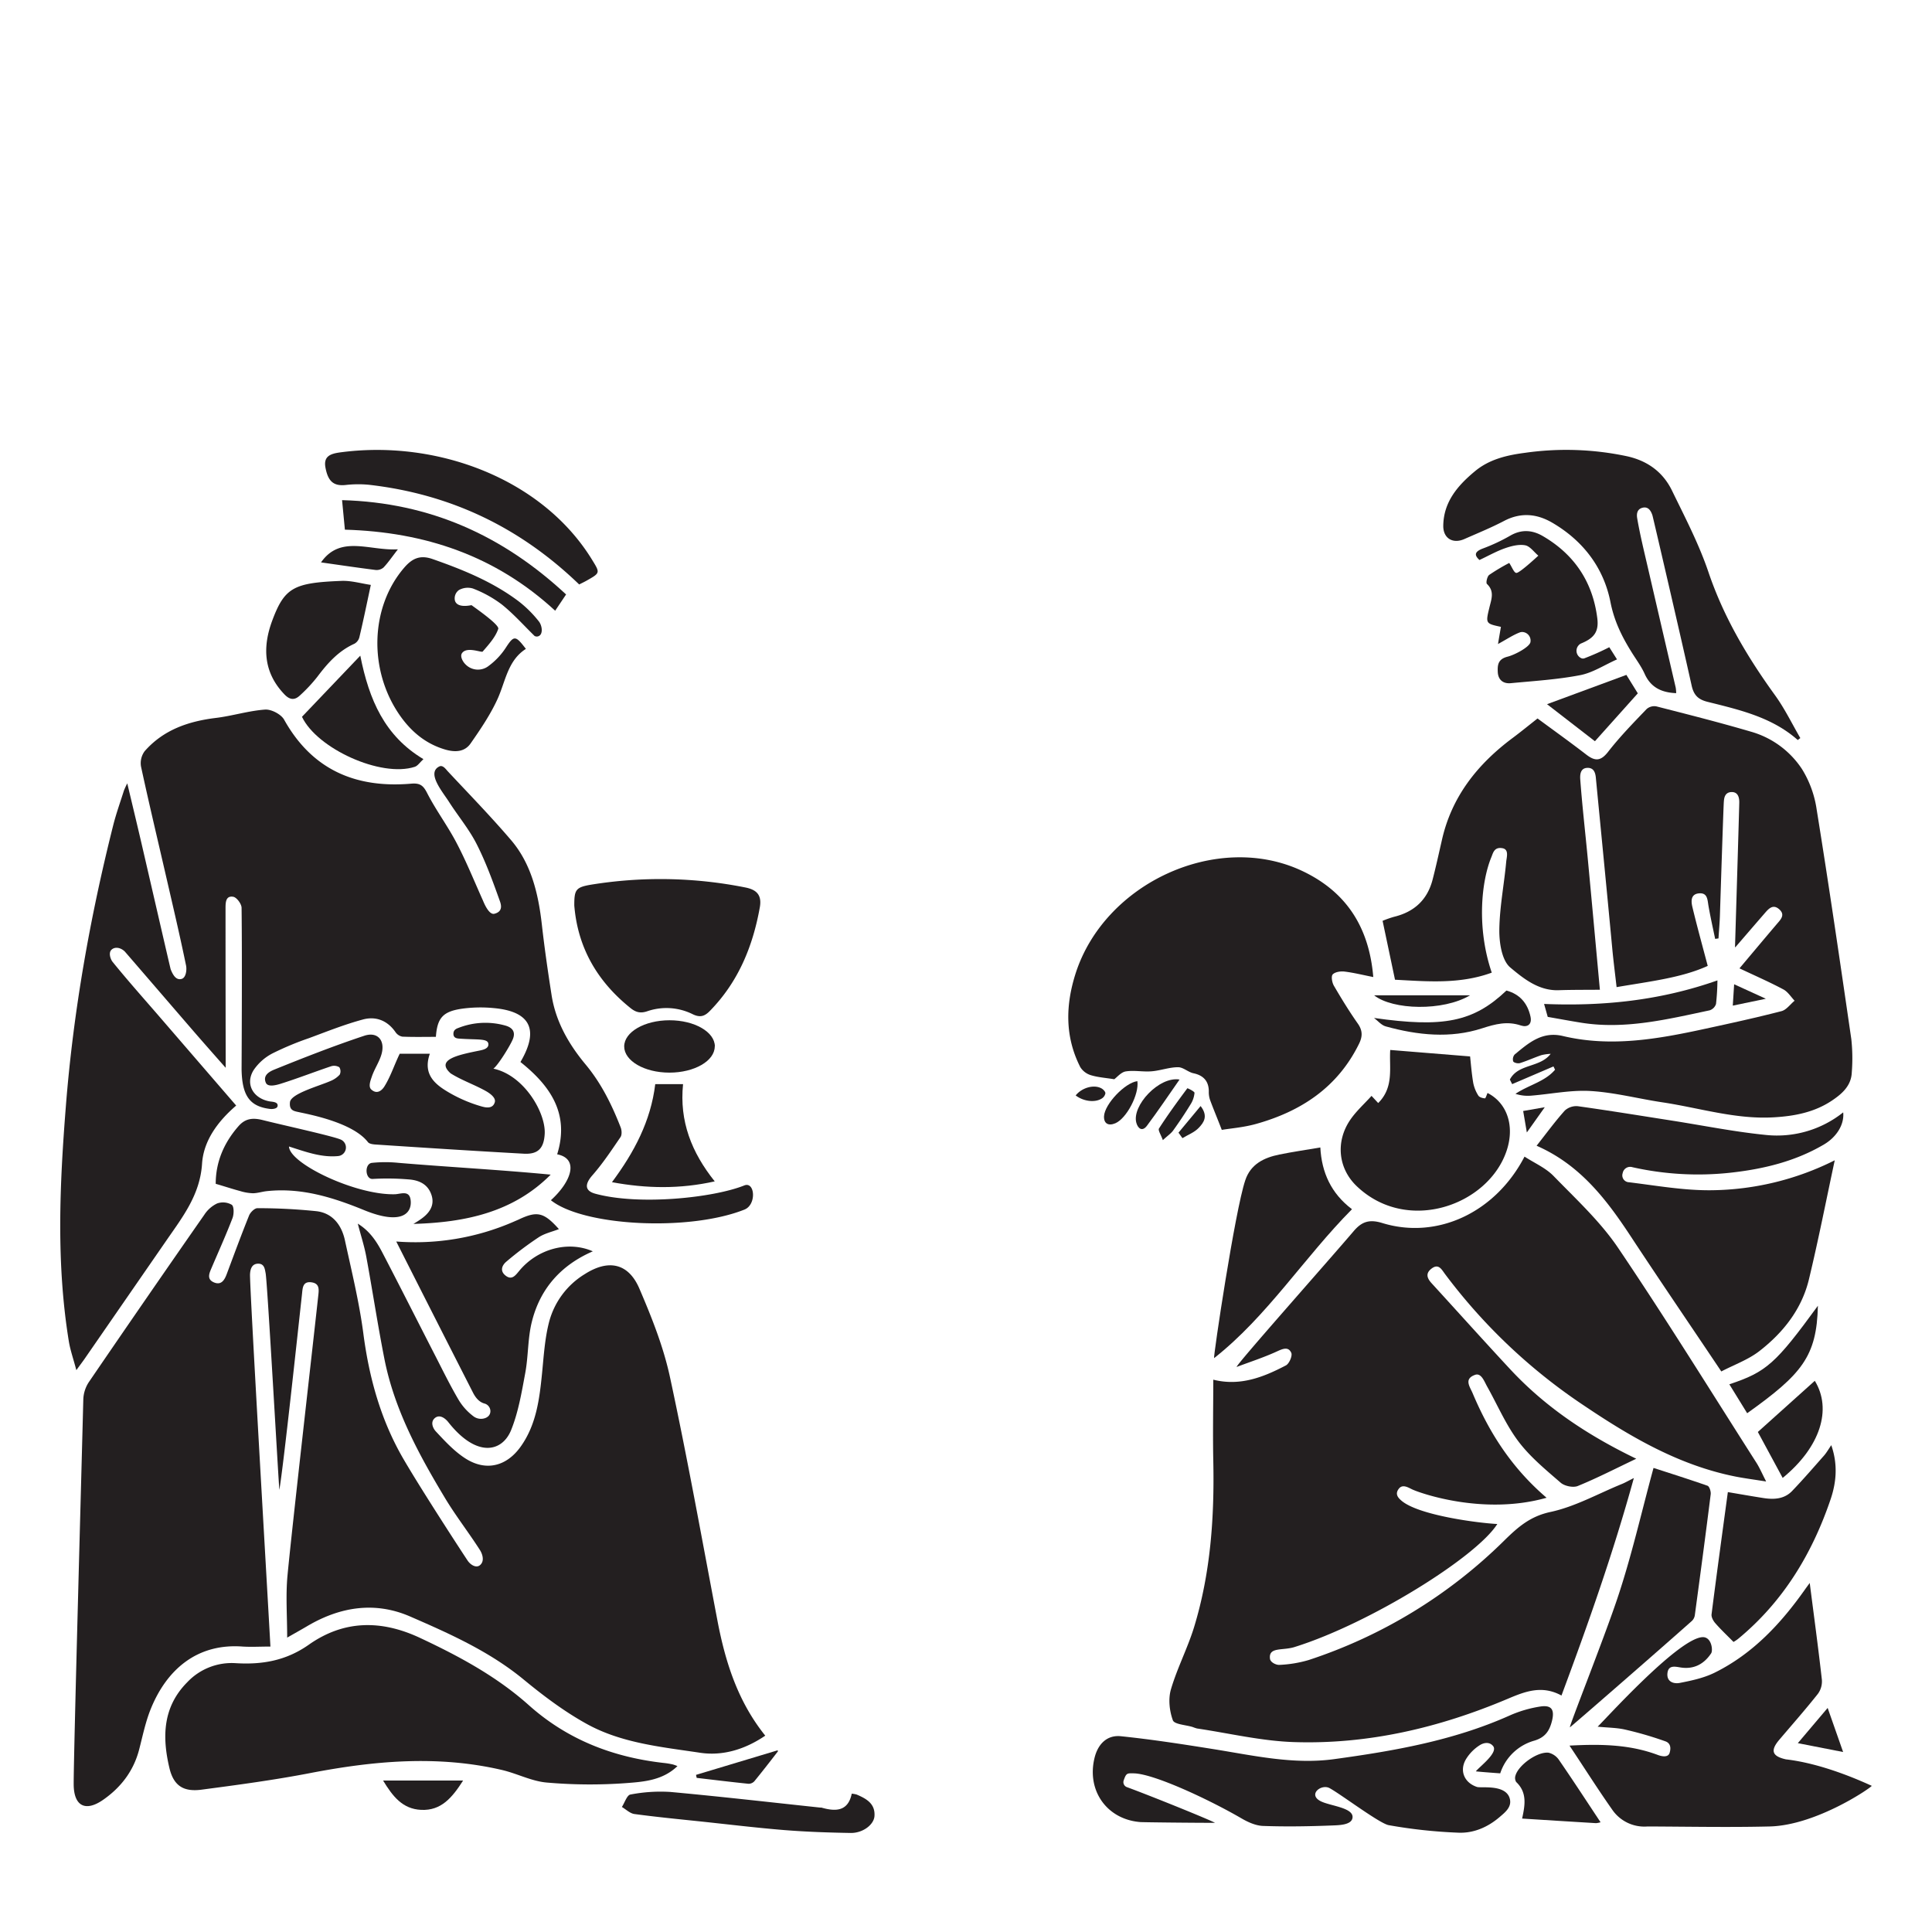 <svg id="Livello_1" data-name="Livello 1" xmlns="http://www.w3.org/2000/svg" viewBox="0 0 841.89 841.89">
  <defs>
    <style>
      .cls-1 {
        fill: #231f20;
      }
    </style>
  </defs>
  <title>Glos</title>
  <g>
    <g>
      <path class="cls-1" d="M769.5,645.56c-5.29-.85-9.4-1.37-13.46-2.18-24.59-4.94-45.66-17.32-66.14-31.12a245.41,245.41,0,0,1-60.26-57.14c-1.48-2-2.8-4.69-5.9-2.26-2.69,2.09-1.82,4.24.13,6.36,11.41,12.48,22.7,25.06,34.21,37.44,15.24,16.39,33.52,28.67,54.94,39-9.19,4.37-17.18,8.49-25.46,11.87-2,.83-5.77.06-7.47-1.42-6.51-5.65-13.36-11.26-18.48-18.08-5.47-7.27-9.1-15.9-13.6-23.89-1.24-2.21-2.56-6.09-5.33-5-4.84,1.76-2.16,5.15-1,7.88,7.24,17.21,17,32.59,32.26,45.64-27.18,7.72-54.59-1.82-58.47-3.6-1.63-.75-4.2-2.48-5.85-.41-2,2.44-.2,4.16,1,5.21,7.42,6.51,34,9.86,41.85,10.24-9.22,14.54-55.72,43.37-88.13,53.54-5.34,1.79-11.59-.18-10.93,5.17.2,1.65,2.79,2.77,4.08,2.68a53,53,0,0,0,12.8-2.12,217.73,217.73,0,0,0,85-51.86c6.09-6,11.41-10.75,20.4-12.67,10.75-2.31,20.79-8,31.12-12.2,1.37-.56,2.66-1.32,5.16-2.57-9,32.68-19.93,63.57-31.54,94.78-8.61-4.72-16.1-1.66-23.52,1.47-29.79,12.58-60.79,19.89-93.18,18.81-14.08-.47-28.06-3.84-42.08-5.92a14.82,14.82,0,0,1-1.88-.63c-3-.94-8-1.14-8.68-2.94-1.5-4.1-2.06-9.32-.85-13.46,2.71-9.25,7.29-18,10.11-27.19,7.2-23.61,8.87-47.93,8.35-72.49-.24-11.81,0-23.63,0-35.29,11.68,2.93,21.85-1.09,31.66-6.23,1.43-.75,2.9-4.18,2.33-5.46-1.28-2.86-3.73-1.78-6.34-.58-5.66,2.59-11.62,4.52-17.47,6.72-.45-.71,39.49-45.67,51-59.18,3.46-4.06,6.72-5.3,12.45-3.54,23.86,7.34,49.29-4.48,62-28.94,4.3,2.8,9.19,4.9,12.62,8.42,9.78,10.07,20.33,19.79,28.12,31.3,20.8,30.77,40.33,62.4,60.32,93.71,1.4,2.2,2.42,4.63,4.2,8.08"/>
      <path class="cls-1" d="M756.05,412.68c.64-20.8,1.87-62.09,1.86-63.14,0-1.75-.42-4.53-3.47-4.39s-3.15,3.05-3.25,4.1c-.17,1.71-1.24,34.62-1.7,49.2-.1,3.49-.42,7-.64,10.47l-1.45.21c-1-4.79-2.07-9.56-2.91-14.38-.47-2.68-.36-5.86-4.25-5.45-3.62.39-3.31,3.61-2.77,5.9,2,8.36,4.3,16.63,6.69,25.7-11.43,5.22-25.33,6.77-39.71,9.25-.67-5.88-1.41-11.61-1.94-17.36-2.15-23.18-7-72.57-7.11-74-.23-2.12-.9-4.33-3.8-4.18-3.11.16-3.07,3.31-3,4.85.85,11.51,2.18,23,3.27,34.5,1.76,18.65,3.45,37.31,5.3,57.33-6.06.06-12,0-17.87.2-8.77.34-15.44-5.09-21.19-9.91-3.66-3.07-4.81-10.72-4.76-16.29.1-9.93,2.09-19.84,3-29.78.17-1.9,1.32-5.36-1.63-5.89-3.6-.66-4.11,2.13-4.79,3.77-4.39,10.5-6.57,30.81.12,50.45-14.09,5.18-28.49,3.78-42.16,3.09-1.85-8.79-3.56-16.91-5.41-25.67a44.64,44.64,0,0,1,5.06-1.77c8.76-2.14,14.47-7.42,16.73-16.18,1.46-5.64,2.71-11.35,4-17,4.23-19.15,15.59-33.36,31-44.82,3.48-2.6,6.84-5.35,10.73-8.41,6.86,5.06,14.16,10.28,21.26,15.76,3.8,2.92,6.27,2.9,9.49-1.23,5.14-6.6,11-12.61,16.82-18.67a5.1,5.1,0,0,1,4.24-1.12c13.74,3.51,27.5,7,41.13,11a39.54,39.54,0,0,1,22.3,16.32,46,46,0,0,1,6.39,17.61C797,386,801.87,419.41,806.73,452.81a77.76,77.76,0,0,1,.2,14.56c-.25,5.81-4.29,9.3-8.66,12.23-7.6,5.09-16.27,6.76-25.24,7.28-16.63,1-32.45-4.1-48.63-6.53-10.41-1.56-20.72-4.28-31.18-4.92-8.54-.53-17.21,1.29-25.83,2a17.24,17.24,0,0,1-7-.78c5.75-3.88,12.79-5.25,17.24-10.51l-.69-1.43-18,7.71c-.35-.68-.69-1.36-1-2,3.67-7,13.09-5.05,17.78-11.2a21,21,0,0,0-4,.56c-3.16,1.07-6.21,2.48-9.39,3.48-.87.27-2.59-.12-2.93-.74a3.19,3.19,0,0,1,.62-3c6.06-5,11.91-10.22,21-8.07,21,5,41.57,1.3,62.09-3.16,11.09-2.4,22.19-4.83,33.19-7.67,2.15-.55,3.82-3,5.72-4.54-1.6-1.68-2.93-3.88-4.87-4.92-6-3.2-12.3-5.95-19.15-9.19,5.57-6.62,10.81-12.89,16.1-19.11,1.76-2.09,4.12-4.19,1.08-6.75-2.7-2.26-4.58,0-6.26,1.93-4,4.62-8,9.26-12.72,14.73"/>
      <path class="cls-1" d="M532.41,492.36c-2-5.17-3.67-9.12-5.14-13.12a10.69,10.69,0,0,1-.52-3.65c0-4.44-2.34-7-6.71-7.91-2.33-.5-4.47-2.65-6.69-2.63-3.84,0-7.65,1.47-11.51,1.78s-7.61-.53-11.28.05c-2,.32-3.78,2.51-5,3.41-3.78-.61-7.09-.82-10.18-1.76a8.27,8.27,0,0,1-4.63-3.52c-6.77-13.3-6.45-27.08-2-40.95,12.77-39.44,61.67-61.74,98.37-44.69,19.23,8.94,29.47,24.33,31.3,46.39-4.54-.9-8.52-1.9-12.56-2.39-1.7-.2-4.11.16-5.12,1.25-.75.82-.29,3.52.5,4.89,3.28,5.63,6.7,11.21,10.45,16.54,2.14,3.05,2.07,5.66.52,8.8-9.3,18.94-25.22,29.43-44.88,34.92-5.38,1.51-11.06,1.94-14.94,2.59"/>
      <path class="cls-1" d="M750.07,597.61C736.26,577,723.28,558,710.59,538.71c-10.6-16.1-22.09-31.16-41-39.44,4.38-5.55,8.11-10.68,12.33-15.37a7.43,7.43,0,0,1,5.72-1.85c13.73,1.92,27.42,4.16,41.13,6.3,13.52,2.12,27,4.84,40.58,6.2a46.23,46.23,0,0,0,33.84-9.82c.54,5.19-2.76,10.68-8.4,14-12.66,7.45-26.57,10.75-41,12.32a130.56,130.56,0,0,1-42.45-2.43,3.3,3.3,0,0,0-4.23,2.56,3,3,0,0,0,2.73,4c11.92,1.45,23.9,3.61,35.85,3.48a122.32,122.32,0,0,0,53.82-13.05c-3.72,17.31-7.11,34.71-11.26,51.92-3.14,13-11.23,23.19-21.59,31.23-4.87,3.77-11,5.94-16.61,8.88"/>
      <path class="cls-1" d="M788.61,689.81c1.79,14,3.7,28,5.29,42.12a9.19,9.19,0,0,1-1.72,6.16c-5.41,6.83-11.18,13.37-16.81,20-4,4.7-3.24,7.21,2.88,8.57,15.74,1.83,31.81,9,37.38,11.53,0,.61-24,17.21-44.48,17.71-17.72.43-35.09.07-53.17,0a17,17,0,0,1-15.55-7.48c-6.23-8.86-12-18-18.5-27.75,13.61-.74,26.26-.53,38.56,4.1,1.38.51,4.44,1.31,5.08-1,1-3.42-.73-4.56-1.78-4.94a154.49,154.49,0,0,0-17.66-5.15c-3.56-.82-7.31-.8-11.94-1.26,2.75-2.51,34.6-38,45.48-39,4.14-.39,4.85,5.67,4,7-3.07,4.66-7.46,7.09-13.25,6.21-2.51-.39-5.47-1.18-5.82,2.57s2.85,4.66,5.44,4.14c5.13-1,10.45-2.15,15.09-4.43,16.65-8.23,28.93-21.41,39.48-36.37.76-1.08,1.56-2.12,2-2.75"/>
      <path class="cls-1" d="M783.38,322.46c-11.22-9.93-25.28-13.12-39.15-16.59-4.11-1-6.12-2.82-7.07-7.1-5.37-24.14-16.92-73.69-17.09-74.2-.47-1.37-1.48-4-4.27-3.33s-2.6,3.3-2.36,4.69c1.19,6.91,2.86,13.74,4.44,20.57q6.15,26.56,12.33,53.13a15.8,15.8,0,0,1,.2,2.42c-6.37-.26-11.06-2.47-13.73-8.4-1.5-3.33-3.75-6.32-5.69-9.45-4.23-6.78-7.58-13.56-9.21-21.8-2.95-15-11.93-26.77-25.34-34.61-6.75-3.95-13.74-4.6-21-.8-5.62,2.94-11.52,5.35-17.34,7.91-5,2.2-9.25-.29-9.18-5.82.14-10.46,6.4-17.62,13.93-23.84,6.28-5.18,14-6.93,21.75-7.93A127.44,127.44,0,0,1,709,198.82c9,2,15.68,6.91,19.61,15,5.68,11.68,11.76,23.32,15.9,35.58,6.64,19.63,17,37,29,53.59,4.21,5.82,7.38,12.4,11,18.63l-1.12.85"/>
      <path class="cls-1" d="M653.73,772.75c-3.6-.24-10.58-.8-10.61-.88,1.7-2.12,9.84-8.13,7.52-11-1.75-2.14-4.37-1.28-5.66-.48a18.8,18.8,0,0,0-6.22,6.29c-2.9,5-.62,10.21,4.85,12,1.72.58,11.75-1.18,14.07,4.42,1.57,4.09-1.69,6.54-4.33,8.8-5.12,4.36-11.27,7-17.87,6.71a220.52,220.52,0,0,1-30.36-3.28c-4-.74-20.71-13.39-25.77-16.15-3.61-1.91-9.57,2.79-3.86,5.71,4.11,2.11,14.68,2.79,13.86,7.35-.57,3.16-6.25,3.12-9.44,3.25-9.84.38-19.71.53-29.55.18-3.14-.12-6.48-1.61-9.28-3.24-13.93-8.11-38-19.41-46.9-19.67-3.1-.09-3.41-.13-4.52,3.07a2.31,2.31,0,0,0,1.39,2.93c9.74,3.55,36.48,14.36,38.4,15.56-10.51,0-31.34-.24-32.51-.33-14.63-1.14-23.57-13.79-19.93-28.18,1.5-5.89,5.43-9.85,11.43-9.23,13.43,1.39,26.8,3.46,40.14,5.59,17.51,2.79,35,6.84,52.82,4.39,26-3.56,51.82-8.06,76.09-18.85a52.7,52.7,0,0,1,13.82-4.09c4.92-.71,6.14,1.52,5,6.22-1.08,4.33-2.89,7.2-7.66,8.65a21.84,21.84,0,0,0-14.88,14.17"/>
      <path class="cls-1" d="M597.66,477.54l2.9,3.12c7-6.93,4.73-15.53,5.25-23.13l34.8,2.82c.34,3.1.66,7.36,1.37,11.55a16.06,16.06,0,0,0,2.22,5.51c.46.75,1.86,1.14,2.87,1.21.33,0,.76-1.52,1.14-2.34,8.38,4.26,11.91,14.11,8.4,24.91-7.82,24-43.31,36.78-65.4,15.7-8.18-7.8-9.24-19.51-2.83-28.9,2.58-3.79,6.11-6.93,9.28-10.45"/>
      <path class="cls-1" d="M704.69,696.83c6.27-18.6,10.59-37.86,15.85-57.16,7.59,2.45,15.61,5,23.53,7.76.82.29,1.54,2.5,1.39,3.7-2.2,17.58-4.55,35.15-6.92,52.71a4.33,4.33,0,0,1-1.24,2.46c-13.1,11.67-48.58,42.57-53.19,46.41-.42-.38,14.31-37.29,20.58-55.88"/>
      <path class="cls-1" d="M589.14,526.93c-20.7,20.86-37.07,46.83-60.09,64.89-.4-.56,9.11-64.26,13.58-77.47,2.32-7.06,8.15-9.88,14.82-11.24,5.73-1.17,11.52-2,17.9-3.09.57,10.85,4.66,20,13.79,26.91"/>
      <path class="cls-1" d="M701.24,282c.7,1.09,1.75,2.75,3.39,5.34-5.54,2.45-10.58,5.82-16.06,6.87-9.93,1.91-20.11,2.53-30.2,3.49-3.3.32-5.54-1.39-5.7-4.89-.15-3.1.14-5.6,4.24-6.65,3.42-.87,9.68-4.32,10-6.36a3.75,3.75,0,0,0-3.52-4.4,3.08,3.08,0,0,0-1.11.18c-2.88,1.09-5.5,2.86-9.51,5.06.57-3.4.92-5.44,1.27-7.48-6.67-1.44-6.72-1.45-5-8.5.85-3.55,2.3-7-1.09-10.2-.52-.49.1-3.29,1-3.95a86.66,86.66,0,0,1,8.72-5.2c1.24,1.87,2.06,4.26,3.08,4.35,1.32.11,8.22-6.27,9.6-7.52-1.91-1.59-3.64-4.15-5.77-4.53-2.77-.5-6,.33-8.77,1.3-3.74,1.31-7.25,3.3-11.12,5.12-2.2-2-2.4-3.59,1.64-5.07a79.88,79.88,0,0,0,11.91-5.62c4.89-2.78,9.59-2.35,14.06.26,13.75,8,21.76,20,23.74,35.81.76,6-1.52,8.71-7.1,11a2.93,2.93,0,0,0-1,.75,3.53,3.53,0,0,0,1,5.59,1.77,1.77,0,0,0,1.41.14,109.19,109.19,0,0,0,11-4.9"/>
      <path class="cls-1" d="M798,629.76c2.91,8.37,2.23,16.15-.31,23.62-8.06,23.73-20.66,44.56-40.22,60.72a14.88,14.88,0,0,1-2.08,1.39c-2.82-2.87-5.48-5.36-7.86-8.09-.92-1-1.86-2.71-1.7-3.95,2.25-17.71,4.68-35.4,7.1-53.25,5.24.88,10.27,1.77,15.32,2.56,4.62.74,9.19.56,12.64-3,4.85-5.05,9.43-10.36,14.07-15.61,1-1.19,1.82-2.6,3-4.35"/>
      <path class="cls-1" d="M674.44,443.12c-.44-1.58-.92-3.29-1.59-5.64,25.82,1.07,50.75-1.52,75.54-10.26a99.45,99.45,0,0,1-.62,10.26,4.3,4.3,0,0,1-2.76,2.78c-18.48,3.92-36.94,8.47-56.09,5.38-4.61-.74-9.19-1.59-14.48-2.52"/>
      <path class="cls-1" d="M697.49,794.06a9.55,9.55,0,0,1-2,.4c-10.67-.64-21.33-1.31-32.21-2,1.25-5.78,2.29-11.33-2.59-15.94a3.38,3.38,0,0,1-.32-2.75c1.27-4.61,9.62-10.61,14.47-10a7.61,7.61,0,0,1,4.54,3.2c6.05,8.78,11.87,17.73,18.07,27.08"/>
      <path class="cls-1" d="M766,624l24.82-22.3c7.56,12.34,2.5,28.82-14,42.32L766,624"/>
      <path class="cls-1" d="M708.69,294.05l5,8.08L695,323l-20.86-16.14,34.55-12.76"/>
      <path class="cls-1" d="M761.35,615.83l-7.77-12.61c16.17-5.37,20.18-9,38.59-34.22-.51,22.14-7,29.82-30.82,46.83"/>
      <path class="cls-1" d="M598.71,443.58c30.24,4.31,43.3,1.79,57.74-11.94,5.8,1.58,9.18,5.49,10.47,11.31.78,3.53-1.39,4.83-4.17,3.92-5.94-2-11.08-.65-16.91,1.23-13.9,4.51-28.12,3-42-.84-1.9-.52-3.41-2.42-5.1-3.68"/>
      <path class="cls-1" d="M803.17,763.46l-19.75-3.86,13-15.35c2.33,6.62,4.44,12.64,6.74,19.21"/>
      <path class="cls-1" d="M514,470.42c-5,7.18-9.45,13.78-14.2,20.13-2,2.68-3.91,1.31-4.63-1.28-2.05-7.42,9.87-20.33,18.83-18.85"/>
      <path class="cls-1" d="M495.62,471.12c.84,5.69-4.7,16.26-9.59,18.35-3.09,1.32-5.09.07-4.94-3.06.27-5.3,9.13-14.62,14.53-15.29"/>
      <path class="cls-1" d="M506.73,496.83c-.8-2.28-2.19-4.3-1.68-5.09,3.86-6,8.08-11.78,12.35-17.51.07-.1,3.15,1.36,3.12,2a11.24,11.24,0,0,1-1.78,5.1c-2.36,3.85-4.88,7.61-7.52,11.29-.92,1.28-2.34,2.22-4.49,4.2"/>
      <path class="cls-1" d="M640.56,433.73c-11.75,7-33.69,6.4-41.76,0Z"/>
      <path class="cls-1" d="M513.54,493.57l9.64-11.6c3.48,4.49,1.25,7.3-.74,9.42s-4.75,3.08-7.18,4.57l-1.72-2.39"/>
      <path class="cls-1" d="M769.51,435.21c-5.48,1.13-9.59,2-14.43,3,.21-3.28.37-5.83.59-9.3,4.63,2.11,8.61,3.92,13.84,6.32"/>
      <path class="cls-1" d="M468.74,477.35c2.68-3.39,8-4.9,11.26-3.06.76.43,1.68,1.38,1.69,2.11a3.41,3.41,0,0,1-1.55,2.27c-3,1.93-8,1.28-11.4-1.32"/>
      <path class="cls-1" d="M663.74,484.13l9.41-1.65-7.81,11c-.63-3.69-1.09-6.37-1.6-9.34"/>
    </g>
    <g>
      <path class="cls-1" d="M212,617.68c2.71-1.38,2-5.3-.9-6.08-2.15-.58-3.77-2.34-5-4.77Q189.36,574,172.67,541a107.41,107.41,0,0,0,50.9-8.51c.77-.34,1.55-.67,2.31-1,8.18-3.9,11.06-3.28,17.67,4.11-3.06,1.19-6.25,1.88-8.8,3.55a146.84,146.84,0,0,0-14.1,10.62c-1.81,1.52-3,4-.33,6.09s4.23,0,5.83-1.94c7.93-9.7,21.37-13.39,32.18-8.64-14,6.07-23.09,16.42-26.63,30.94-1.75,7.17-1.46,14.82-2.82,22.11-1.57,8.43-3,17.12-6.22,25-3.93,9.45-15,12-27.34-3.65-1.18-1.49-3.73-3.65-5.95-1.64-2,1.86-.51,4.58.51,5.67,4,4.29,8.14,8.8,13.06,11.91,8.94,5.64,17.88,3.33,24-5.31,6.76-9.52,8.14-20.63,9.26-31.84.75-7.55,1.2-15.25,3.11-22.55a34.78,34.78,0,0,1,15.56-20.74c10.31-6.57,19-4.77,23.77,6.4C284,574.08,289.16,587,292,600.34c7.57,35.12,13.91,70.52,20.63,105.83,3.43,18,8.82,35.19,20.84,50.16-8.8,6-18.54,8.94-28.42,7.45-16.83-2.53-34.22-4.17-49.41-12.58-9.73-5.38-18.8-12.2-27.41-19.29-14.91-12.28-32.24-20-49.64-27.56-15.37-6.63-30.55-4.14-44.82,4.32-2.61,1.54-5.25,3-8.63,4.94,0-9.46-.68-18.33.14-27.05,1.83-19.58,11.08-100.51,13.35-121.45.3-2.84.92-5.82-2.94-6.33s-3.81,2.61-4.09,5.14c-1.93,17.56-8,74.28-9.86,85.28-.26-1.28-5.25-91.17-6-94.45-.33-1.53-.44-4.2-3.39-4.08s-3.31,3-3.4,4.62c-.26,4.38,8,145.53,8.89,162.22-4.39,0-8.26.23-12.1,0C85.72,716,72.47,727.75,65.6,744.93c-2.25,5.63-3.46,11.68-5,17.58-2.44,9.3-8,16.46-15.69,21.8s-12.73,2.7-12.8-6.7C32,767.42,35.74,632.8,36.3,609.85a14.61,14.61,0,0,1,2.37-7.52q25-36.62,50.37-73a13.67,13.67,0,0,1,5.57-4.91A7.6,7.6,0,0,1,101,525c1,.74,1,4,.32,5.79-2.79,7.27-6,14.37-9.06,21.55-1,2.36-2.37,5.09,1,6.49,3.15,1.31,4.55-1,5.53-3.61,3.2-8.55,6.35-17.12,9.76-25.58.56-1.37,2.41-3.18,3.63-3.16A249.3,249.3,0,0,1,138,527.8c7,.87,10.87,6.09,12.3,12.66,2.91,13.41,6.2,26.8,8,40.38,2.51,19.45,7.63,37.94,17.47,54.87,8.42,14.48,27.73,44,28.18,44.59,1.53,2,3.82,3,5.27,1.68,2.09-1.83.89-4.94,0-6.4-4.9-7.7-10.57-14.92-15.27-22.74-11.45-19.05-22.08-38.57-26.44-60.68-2.92-14.8-5.17-29.73-7.9-44.56-.85-4.6-2.32-9.08-3.7-14.38,5.27,3.24,8.23,7.83,10.74,12.65,7.67,14.73,15.14,29.55,22.72,44.32,3.34,6.49,6.54,13.07,10.21,19.36a25.06,25.06,0,0,0,6.62,7.53,5.43,5.43,0,0,0,5.85.6"/>
      <path class="cls-1" d="M240.07,523c9-8.19,12.33-18.07,2.72-20,5.54-17.73-3.07-29.92-16-40.22,8.83-15,3.28-22.18-11.72-23.5a59.11,59.11,0,0,0-14.13.33c-8.08,1.25-10.41,4.14-11,12.21-4.86,0-9.75.12-14.62-.09a4.67,4.67,0,0,1-3-2c-3.55-5.12-8.68-7-14.26-5.45-8,2.16-15.68,5.24-23.43,8.11a130.61,130.61,0,0,0-15.86,6.62,22.31,22.31,0,0,0-8.17,7.18c-3.94,6.13-.29,12.46,6.89,13.75,1.11.19,3.85.17,3.46,2.1-.23,1.15-2.25,1.31-3.28,1.19-9-1.09-12.18-5.93-12.4-17.22,0-.84.29-47.77,0-70.39,0-1.71-2.1-4.55-3.6-4.83-3.26-.59-3.39,2.38-3.39,4.88q0,32.4.06,64.8v4.83c-5.3-6-9.84-11.13-14.31-16.3C74.53,438,54.73,415,54.34,414.59c-1.92-1.82-4.37-2.07-5.77-.72s-.41,4.17.53,5.32C55.2,426.71,61.64,434,68,441.31l34.92,40.45C95,488.56,88.7,497,88.05,507.07c-.86,13.42-8.29,23-15.3,33.13L37.4,591.35c-1,1.49-2.13,2.95-4.13,5.71-1.32-5-2.64-8.7-3.27-12.54-5.56-34.17-4-68.43-1.28-102.72C32,440.43,39.24,399.73,49.36,359.51c1.29-5.08,3.07-10,4.64-15a33.19,33.19,0,0,1,1.46-3.15c2.52,10.61,4.82,20.1,7,29.61C66.32,387.6,74.22,422,74.38,422.4c1.25,3.19,2.68,4.71,4.71,4.19s2.34-4.07,2-5.79c-2.63-12.78-5.62-25.48-8.55-38.2-3.72-16.19-7.59-32.35-11.09-48.58a8.75,8.75,0,0,1,1.61-6.71c8.18-9.29,19-13,31.06-14.47,7.18-.88,14.22-3.12,21.4-3.63,2.72-.18,7,2.05,8.3,4.42,12.25,21.91,31.3,29.93,55.38,27.86,3.91-.34,5.3.85,7,4.23,3.86,7.5,9,14.35,12.88,21.84,4.21,8.05,7.62,16.52,11.35,24.81.27.62,2.51,6.45,5,5.81,4-1,2.85-4.24,2.34-5.66-3-8.41-6.07-16.87-10.12-24.81-3.29-6.46-8.07-12.15-12-18.3-2.84-4.45-9.89-12.63-4.21-15.42,1.54-.75,2.85,1.22,3.67,2.1,9.28,9.93,18.78,19.68,27.59,30s11.89,23.37,13.41,36.75c1.16,10.28,2.64,20.53,4.24,30.76,1.8,11.58,7.48,21.43,14.84,30.27,6.85,8.22,11.44,17.6,15.28,27.42.48,1.24.59,3.23-.08,4.21-3.89,5.69-7.72,11.49-12.25,16.65-3.21,3.65-3.55,6.67,1.18,8,19.25,5.28,51.71,1.76,65-3.58,4.64-1.87,5.47,8.37.08,10.52-24.16,9.62-70.25,7.27-84.38-4.11"/>
      <path class="cls-1" d="M295.25,769.56c-6.53,6.32-14.84,6.88-22.51,7.46a216.23,216.23,0,0,1-34.52-.26c-6.59-.57-12.9-3.94-19.47-5.47-28.05-6.55-55.93-4-83.86,1.4-15.6,3-31.39,5.11-47.15,7.19-7.81,1-12.08-1.71-13.92-9.47-3.2-13.51-2.94-26.6,7.82-37.4a26.61,26.61,0,0,1,21.16-8.26c11.49.69,21.85-1.1,31.69-8,15.25-10.77,31.52-11,48.58-3s33.37,16.79,47.37,29.3c17,15.18,37,22.8,59.29,25.23a32.2,32.2,0,0,1,3.51.61,15.82,15.82,0,0,1,2,.73"/>
      <path class="cls-1" d="M174.15,459.18h13.16c-3.3,9.38,2.71,13.73,9.22,17.41a62,62,0,0,0,13.08,5.48c1.69.49,5.08,1.41,6-1.76.59-2-2.23-3.94-3.92-4.89-5-2.8-10.51-4.66-15.32-7.69-6.65-5.93,3-8,12.42-9.9,1.56-.32,4.36-.83,4-3.08s-4.64-1.62-12-2.12c-1.11-.08-3.09,0-3.2-1.94s1.3-2.45,2.27-2.8a32.07,32.07,0,0,1,20.48-.95c3.24.95,4.4,3,3.05,6.09S217,464.22,215,465.68c13.43,2.87,22.88,19.27,22.36,28.43-.36,6.31-2.91,9-9.23,8.62-21.54-1.19-43.06-2.58-64.59-4-1.1-.07-2.61-.3-3.18-1-6.87-8.93-26.95-12.35-31-13.29-2-.44-3.32-1.16-3-4.17.43-3.72,12.63-7,17.6-9.19a11.1,11.1,0,0,0,4.06-2.78,3.3,3.3,0,0,0-.16-3.24,4.37,4.37,0,0,0-3.56-.43c-7.37,2.48-14.62,5.31-22,7.63-1.92.6-5.57,1.57-6.44-.41-1.52-3.44,1.88-5,3.56-5.72,12.95-5.24,26-10.36,39.23-14.76,5.87-2,9.3,2,7.6,8-.95,3.36-3.06,6.37-4.19,9.69-.59,1.74-1.68,4.46-.24,5.73,2.82,2.51,5-.23,5.73-1.43,2.37-3.82,3.89-8.17,5.76-12.32.27-.62.56-1.22.86-1.85"/>
      <path class="cls-1" d="M250.25,394.55c0-6.73.58-7.88,7.05-9a188.61,188.61,0,0,1,67.42,1.16c4.93.95,7.35,3.26,6.38,8.67-3.05,17.08-9.42,32.52-21.74,45.12-2.17,2.22-4.12,3.1-7.5,1.46A25.71,25.71,0,0,0,282,440.68c-3.09,1.05-5.12.33-7.37-1.5-14.31-11.53-22.88-26.15-24.38-44.63"/>
      <path class="cls-1" d="M233.05,277.23c-4.75-4.64-9.19-9.66-14.35-13.8a51.05,51.05,0,0,0-12.68-7,7.9,7.9,0,0,0-6.05.7,4.46,4.46,0,0,0-1.73,4.58c1,3.5,6.95,2,7.23,2,2.77,2,12.21,8.65,11.65,10.32-1.23,3.67-4.17,6.85-6.79,9.9-.49.57-6.92-2.34-9,.69-1,1.39.4,3.78,1.44,4.8a7.55,7.55,0,0,0,10.24.7,30.48,30.48,0,0,0,7.27-7.67c3.65-5.61,4.26-5.77,8.88.31-7.94,5.08-8.84,14.11-12.36,21.85-3.11,6.81-7.41,13.16-11.72,19.34-2.58,3.73-6.73,3.94-11.06,2.68-8.38-2.46-14.64-7.63-19.59-14.62-14-19.83-13.17-47.52,1.81-64.76,3.53-4.06,7-5.5,12.33-3.61,13.18,4.62,26,9.82,37.28,18.27a50.54,50.54,0,0,1,9,8.92c1,1.27,1.8,4.11.69,5.71a2,2,0,0,1-2.46.65"/>
      <path class="cls-1" d="M252.4,254.7c-26.1-25.18-56.49-39.45-91.72-43.46a48.62,48.62,0,0,0-10.16.11c-5.08.5-7.57-1.5-8.7-7.62-.93-5,2.32-6,6.21-6.57,42.2-5.76,88.26,11.35,110,46.81,3.5,5.69,3.54,5.68-2.32,9-1.15.66-2.37,1.22-3.34,1.72"/>
      <path class="cls-1" d="M94,515.86c0-9.49,3.56-17.86,9.94-25.13,2.85-3.25,6-3.78,10.48-2.66,8.59,2.18,31.34,7.13,34.26,8.6a3.76,3.76,0,0,1-1.26,7.09c-7.36.73-14.2-1.84-21.49-4.16.19,7.42,28.92,21.16,45.95,20.81,2.57,0,6.47-2,7.05,2.47.74,5.63-3.7,11.24-20.31,4.43-13.61-5.57-27.42-9.88-42.41-8.25-2,.22-4,.89-6,.91a20.94,20.94,0,0,1-5.51-.94c-3.35-.89-6.66-2-10.7-3.17"/>
      <path class="cls-1" d="M161.59,254.87c-1.8,8.41-3.28,15.66-5,22.86a4.53,4.53,0,0,1-2.16,2.79c-6.92,3.11-11.7,8.48-16.13,14.38a66.22,66.22,0,0,1-7.59,8.13c-2.35,2.23-4.49,2-6.9-.59-9.13-9.6-9.4-20.73-5.13-32.14,5.36-14.3,9.37-16.36,30.12-17.17,4.26-.17,8.57,1.13,12.74,1.74"/>
      <path class="cls-1" d="M371.15,781.61a12.53,12.53,0,0,1,2.12.37c4.21,1.8,8.17,3.94,7.79,9.41-.27,3.77-5.1,7.42-10.36,7.34-9.68-.16-19.37-.49-29-1.26-12.18-1-24.32-2.47-36.47-3.76-9.6-1-19.21-1.94-28.77-3.23-1.92-.26-3.65-2-5.47-3.07,1.23-1.89,2.22-5.17,3.72-5.42a69.19,69.19,0,0,1,17.39-1.13c21.81,2,43.57,4.5,65.35,6.82a2.86,2.86,0,0,1,.51,0c6.22,1.8,11.61,1.66,13.2-6.09"/>
      <path class="cls-1" d="M180.18,533.32c1-.62,2-1.21,2.93-1.87,3.8-2.57,6.46-6,4.92-10.7s-5.37-6.54-10.26-6.83a109.47,109.47,0,0,0-15.3-.19c-3.39.29-3.76-6.63-.39-7a56.81,56.81,0,0,1,11.66,0c22,1.85,44,3,66.23,5.13-16.41,16.5-37.42,20.84-59.79,21.47"/>
      <path class="cls-1" d="M157,285.71c3.85,19.36,10.65,35,27.51,45.09-1.5,1.37-2.45,2.92-3.77,3.35-14.75,4.8-42.65-8-49.15-21.8,8.28-8.67,16.32-17.11,25.41-26.64"/>
      <path class="cls-1" d="M150.29,230.81c-.37-3.81-.73-7.64-1.23-12.87,38.43,1.07,70.1,15.52,97.62,41.1l-4.76,7.09c-26-24-56.83-34.32-91.63-35.32"/>
      <path class="cls-1" d="M297.65,472.43c-1.65,16.19,3.71,29.74,13.8,42.37-15.12,3.37-29.64,3.15-44.78.35,9.72-13.07,16.92-26.66,18.86-42.72Z"/>
      <path class="cls-1" d="M201.81,775.88c-4.83,7.55-9.58,13.18-18.27,12.79-8.15-.36-12.43-5.92-16.61-12.79Z"/>
      <path class="cls-1" d="M173.39,239.38c-2.73,3.51-4.33,5.89-6.28,7.93a4.62,4.62,0,0,1-3.45,1.06c-7.94-1-15.86-2.18-23.77-3.3,8.47-12.09,21-5,33.5-5.69"/>
      <path class="cls-1" d="M303.3,773.42l35.49-10.68c-.14-.33.3.28.17.46-3.36,4.37-6.74,8.72-10.24,13a3.41,3.41,0,0,1-2.58,1.1c-7.52-.77-15-1.69-22.55-2.57-.1-.43-.2-.85-.29-1.28"/>
      <path class="cls-1" d="M311.46,456c0,6.3-8.85,11.41-19.76,11.41S272,462.27,272,456s8.84-11.41,19.75-11.41,19.76,5.11,19.76,11.41"/>
    </g>
  </g>
</svg>
